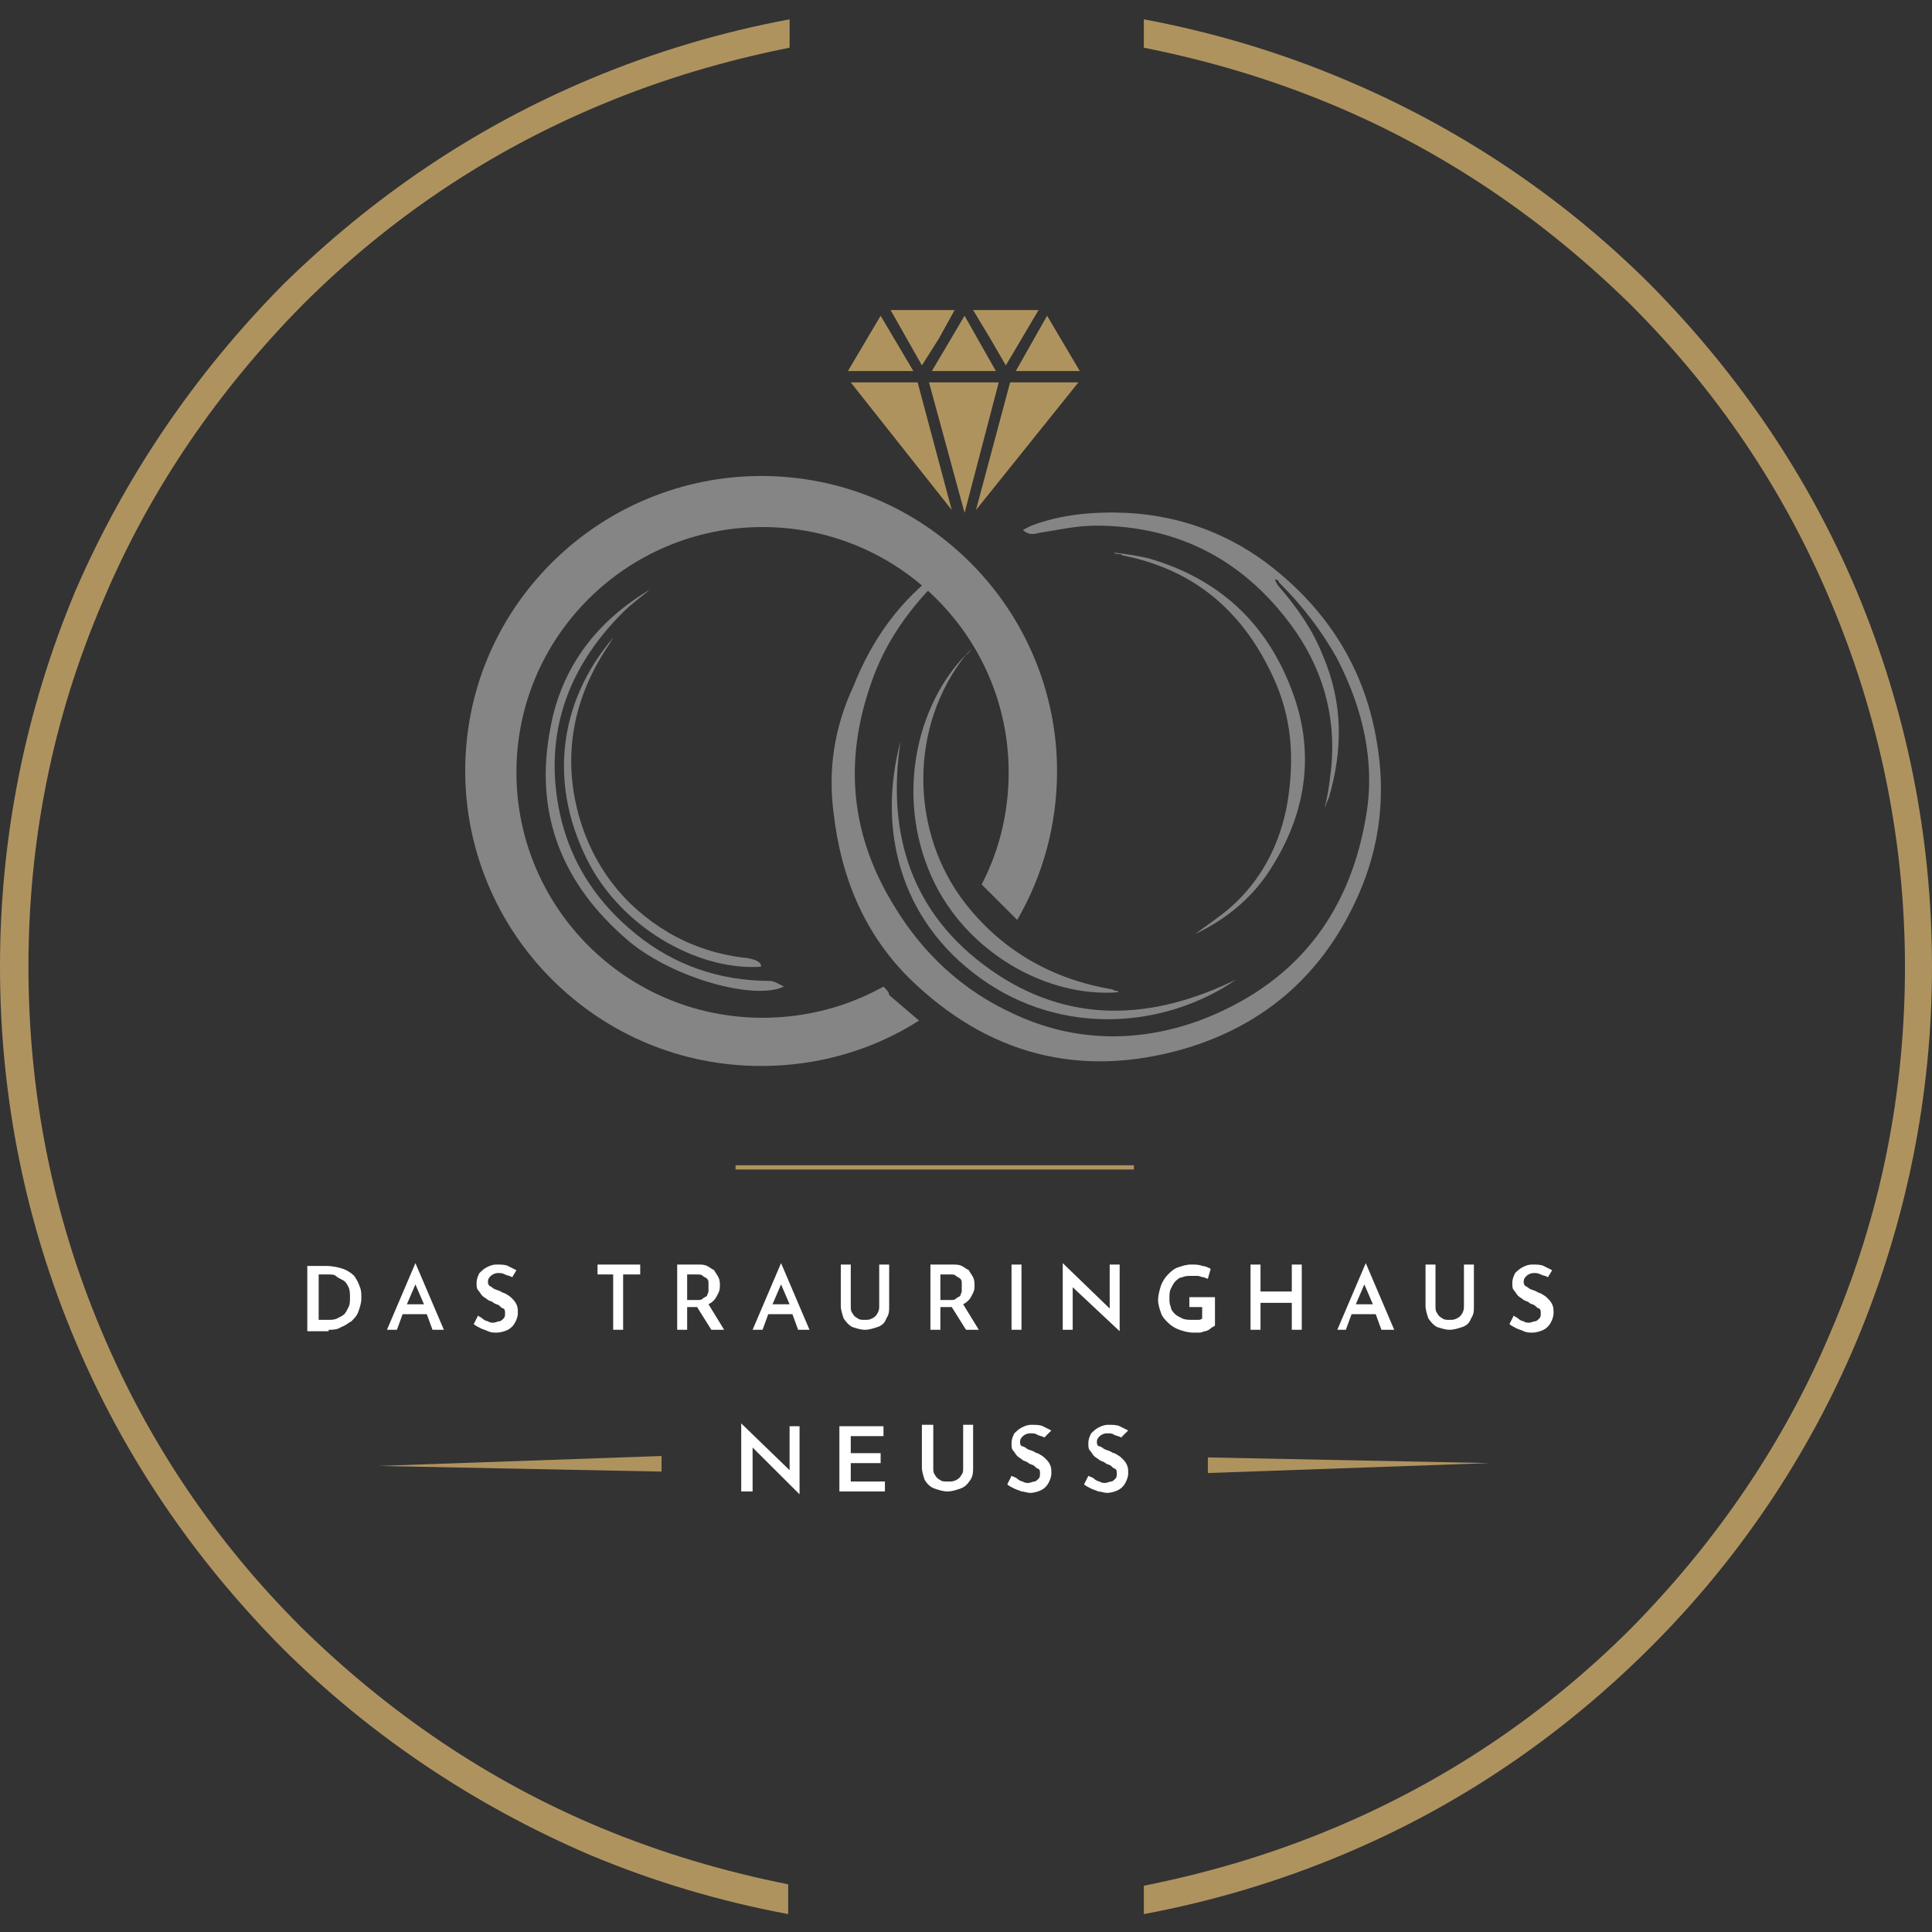 <svg width="136" height="136" viewBox="0 0 136 136" fill="none" xmlns="http://www.w3.org/2000/svg">
<rect x="0" y="0" width="136" height="136" fill="#333333" stroke="none"/>
<path d="M55.482 132.643C50.975 131.745 46.569 130.447 42.262 128.65C34.35 125.355 27.34 120.563 21.231 114.573C15.122 108.483 10.415 101.495 7.11 93.608C3.705 85.521 2.003 76.935 2.003 68.05C2.003 59.165 3.705 50.579 7.211 42.392C10.515 34.505 15.322 27.517 21.331 21.427C27.44 15.337 34.451 10.645 42.362 7.35C46.669 5.553 51.075 4.255 55.582 3.357V1.36C50.775 2.259 46.068 3.656 41.561 5.553C33.449 8.947 26.239 13.839 19.929 20.029C13.72 26.319 8.813 33.507 5.308 41.594C1.803 49.98 0 58.865 0 68.05C0 77.235 1.803 86.12 5.308 94.406C8.713 102.493 13.62 109.681 19.829 115.971C26.038 122.161 33.349 127.053 41.461 130.547C45.968 132.444 50.675 133.841 55.482 134.74V132.643Z" fill="#AF935F"/>
<path d="M130.692 41.594C127.287 33.507 122.38 26.319 116.171 20.029C109.962 13.839 102.651 8.947 94.539 5.553C90.032 3.656 85.326 2.259 80.519 1.36V3.357C85.025 4.255 89.432 5.553 93.738 7.35C101.65 10.645 108.66 15.437 114.769 21.427C120.878 27.517 125.585 34.505 128.89 42.392C132.295 50.479 134.097 59.165 134.097 68.05C134.097 76.935 132.395 85.521 128.89 93.708C125.585 101.595 120.778 108.583 114.769 114.673C108.66 120.763 101.65 125.455 93.738 128.75C89.432 130.547 85.025 131.845 80.519 132.743V134.74C85.326 133.841 90.032 132.444 94.539 130.547C102.651 127.152 109.862 122.26 116.171 115.971C122.38 109.781 127.287 102.493 130.692 94.406C134.197 86.02 136 77.135 136 68.05C136 58.865 134.197 49.98 130.692 41.594Z" fill="#AF935F"/>
<path d="M46.569 102.493V103.591L26.64 103.192L46.569 102.493Z" fill="#AF935F"/>
<path d="M104.855 102.992L85.025 103.691V102.593L104.855 102.992Z" fill="#AF935F"/>
<path d="M109.261 89.415C109.06 89.315 108.86 89.215 108.66 89.115C108.46 89.015 108.159 89.015 107.859 89.015C107.558 89.015 107.358 89.115 107.158 89.215C106.957 89.315 106.757 89.514 106.657 89.614C106.557 89.814 106.457 90.014 106.457 90.313C106.457 90.513 106.457 90.713 106.557 90.812C106.657 90.912 106.757 91.112 106.857 91.212C106.957 91.311 107.158 91.411 107.258 91.511C107.458 91.611 107.558 91.611 107.658 91.711C107.758 91.811 107.959 91.811 108.059 91.91C108.159 92.01 108.259 92.11 108.359 92.11C108.46 92.21 108.46 92.31 108.46 92.41C108.46 92.609 108.46 92.709 108.359 92.809C108.259 92.909 108.159 93.009 108.059 93.009C107.959 93.009 107.758 93.109 107.658 93.109C107.558 93.109 107.358 93.109 107.258 93.009C107.158 93.009 106.957 92.909 106.857 92.809C106.757 92.709 106.657 92.709 106.557 92.609L106.256 93.208C106.356 93.308 106.557 93.408 106.757 93.508C106.957 93.608 107.057 93.608 107.258 93.708C107.458 93.807 107.658 93.807 107.859 93.807C108.159 93.807 108.46 93.708 108.66 93.608C108.86 93.508 109.06 93.308 109.161 93.109C109.261 92.909 109.361 92.709 109.361 92.41C109.361 92.21 109.361 92.01 109.261 91.811C109.161 91.611 109.06 91.511 108.96 91.411C108.86 91.311 108.76 91.212 108.56 91.112C108.46 91.012 108.259 91.012 108.159 90.912C107.959 90.812 107.859 90.812 107.658 90.713C107.558 90.613 107.358 90.513 107.358 90.513C107.258 90.413 107.258 90.313 107.258 90.213C107.258 90.014 107.358 89.914 107.458 89.814C107.558 89.714 107.758 89.614 107.959 89.614C108.159 89.614 108.259 89.614 108.46 89.714C108.66 89.814 108.86 89.814 108.96 89.914L109.261 89.415ZM101.049 89.015H100.348V91.91C100.348 92.21 100.448 92.51 100.548 92.809C100.748 93.109 100.948 93.308 101.149 93.408C101.449 93.508 101.75 93.608 102.05 93.608C102.351 93.608 102.651 93.508 102.951 93.408C103.252 93.308 103.452 93.109 103.552 92.809C103.753 92.51 103.753 92.31 103.753 91.91V89.015H103.052V91.91C103.052 92.11 103.052 92.21 102.951 92.41C102.851 92.609 102.751 92.709 102.551 92.809C102.351 92.909 102.25 92.909 102.05 92.909C101.85 92.909 101.65 92.909 101.549 92.809C101.349 92.709 101.249 92.609 101.149 92.41C101.049 92.31 101.049 92.11 101.049 91.91V89.015ZM94.739 93.608L95.14 92.51H96.842L97.243 93.608H98.144L96.141 88.915L94.138 93.608H94.739ZM96.041 90.413L96.642 91.811H95.44L96.041 90.413ZM90.934 89.015V90.912H88.731V89.015H88.029V93.608H88.731V91.711H90.934V93.608H91.635V89.015H90.934ZM85.326 91.311H83.723V92.01H84.624V92.809C84.524 92.909 84.424 92.909 84.324 92.909C84.224 92.909 84.024 92.909 83.923 92.909C83.723 92.909 83.423 92.909 83.222 92.809C83.022 92.709 82.822 92.609 82.722 92.51C82.621 92.41 82.421 92.21 82.421 92.01C82.321 91.811 82.321 91.611 82.321 91.411C82.321 91.112 82.321 90.912 82.421 90.713C82.521 90.513 82.621 90.313 82.722 90.213C82.822 90.114 83.022 89.914 83.222 89.914C83.423 89.814 83.623 89.814 83.923 89.814C84.024 89.814 84.124 89.814 84.324 89.814C84.424 89.814 84.624 89.914 84.725 89.914C84.825 89.914 84.925 90.014 85.025 90.014L85.225 89.315C85.025 89.215 84.825 89.115 84.624 89.115C84.424 89.015 84.124 89.015 83.823 89.015C83.523 89.015 83.222 89.115 82.922 89.215C82.621 89.315 82.421 89.514 82.221 89.714C82.021 89.914 81.82 90.213 81.72 90.513C81.62 90.812 81.52 91.212 81.52 91.511C81.52 91.811 81.62 92.11 81.72 92.41C81.82 92.709 82.021 92.909 82.221 93.109C82.421 93.308 82.722 93.508 83.022 93.608C83.323 93.708 83.623 93.807 84.024 93.807C84.124 93.807 84.324 93.807 84.424 93.807C84.624 93.807 84.725 93.708 84.825 93.708C84.925 93.708 85.125 93.608 85.225 93.508C85.326 93.408 85.426 93.408 85.526 93.308V91.311H85.326ZM78.816 93.708V89.015H78.115V92.11L74.81 88.915V93.608H75.511V90.613L78.816 93.708ZM71.205 93.608H71.906V89.015H71.205V93.608ZM65.496 89.015V93.608H66.197V92.01H66.898H66.999L68 93.608H68.901L67.8 91.811C68 91.711 68.1 91.611 68.2 91.511C68.3 91.411 68.401 91.212 68.501 91.012C68.601 90.812 68.601 90.613 68.601 90.513C68.601 90.313 68.601 90.114 68.501 89.914C68.401 89.714 68.3 89.614 68.2 89.415C68 89.315 67.9 89.215 67.7 89.115C67.499 89.015 67.299 89.015 66.999 89.015H65.496ZM66.197 91.311V89.714H66.898C67.099 89.714 67.199 89.714 67.299 89.814C67.399 89.914 67.499 89.914 67.599 90.014C67.7 90.114 67.7 90.213 67.7 90.313C67.7 90.413 67.7 90.513 67.7 90.613C67.7 90.713 67.7 90.812 67.7 90.912C67.7 91.012 67.599 91.112 67.599 91.212C67.499 91.311 67.399 91.311 67.299 91.411C67.199 91.511 67.099 91.511 66.898 91.511H66.197V91.311ZM59.888 89.015H59.187V91.91C59.187 92.21 59.287 92.51 59.387 92.809C59.588 93.109 59.788 93.308 59.988 93.408C60.289 93.508 60.589 93.608 60.89 93.608C61.19 93.608 61.49 93.508 61.791 93.408C62.091 93.308 62.292 93.109 62.392 92.809C62.592 92.51 62.592 92.31 62.592 91.91V89.015H61.891V91.91C61.891 92.11 61.891 92.21 61.791 92.41C61.691 92.609 61.591 92.709 61.39 92.809C61.19 92.909 61.09 92.909 60.89 92.909C60.689 92.909 60.489 92.909 60.389 92.809C60.188 92.709 60.088 92.609 59.988 92.41C59.888 92.31 59.888 92.11 59.888 91.91V89.015ZM53.679 93.608L54.08 92.51H55.782L56.183 93.608H56.984L54.981 88.915L52.978 93.608H53.679ZM54.981 90.413L55.582 91.811H54.38L54.981 90.413ZM47.67 89.015V93.608H48.371V92.01H49.072L50.074 93.608H50.975L49.873 91.811C50.074 91.711 50.174 91.611 50.274 91.511C50.374 91.411 50.474 91.212 50.574 91.012C50.675 90.812 50.675 90.613 50.675 90.513C50.675 90.313 50.675 90.114 50.574 89.914C50.474 89.714 50.374 89.614 50.274 89.415C50.074 89.315 49.974 89.215 49.773 89.115C49.573 89.015 49.373 89.015 49.072 89.015H47.67ZM48.371 91.311V89.714H49.072C49.273 89.714 49.373 89.714 49.473 89.814C49.573 89.914 49.673 89.914 49.773 90.014C49.873 90.114 49.873 90.213 49.873 90.313C49.873 90.413 49.873 90.513 49.873 90.613C49.873 90.713 49.873 90.812 49.873 90.912C49.873 91.012 49.773 91.112 49.773 91.212C49.673 91.311 49.573 91.311 49.473 91.411C49.373 91.511 49.273 91.511 49.072 91.511H48.371V91.311ZM42.062 89.714H43.163V93.608H43.864V89.714H45.066V89.015H42.062V89.714ZM36.353 89.415C36.153 89.315 35.953 89.215 35.753 89.115C35.552 89.015 35.252 89.015 34.951 89.015C34.651 89.015 34.451 89.115 34.25 89.215C34.05 89.315 33.85 89.514 33.75 89.614C33.65 89.814 33.549 90.014 33.549 90.313C33.549 90.513 33.549 90.713 33.65 90.812C33.75 90.912 33.85 91.112 33.95 91.212C34.05 91.311 34.25 91.411 34.35 91.511C34.551 91.611 34.651 91.611 34.751 91.711C34.851 91.811 35.052 91.811 35.152 91.91C35.252 92.01 35.352 92.11 35.452 92.11C35.552 92.21 35.552 92.31 35.552 92.41C35.552 92.609 35.552 92.709 35.452 92.809C35.352 92.909 35.252 93.009 35.152 93.009C35.052 93.009 34.851 93.109 34.751 93.109C34.651 93.109 34.451 93.109 34.35 93.009C34.25 93.009 34.05 92.909 33.95 92.809C33.85 92.709 33.75 92.709 33.65 92.609L33.349 93.208C33.449 93.308 33.65 93.408 33.85 93.508C34.05 93.608 34.15 93.608 34.35 93.708C34.551 93.807 34.751 93.807 34.951 93.807C35.252 93.807 35.552 93.708 35.753 93.608C35.953 93.508 36.153 93.308 36.253 93.109C36.353 92.909 36.454 92.709 36.454 92.41C36.454 92.21 36.454 92.01 36.353 91.811C36.253 91.611 36.153 91.511 36.053 91.411C35.953 91.311 35.853 91.212 35.653 91.112C35.552 91.012 35.352 91.012 35.252 90.912C35.052 90.812 34.951 90.812 34.751 90.713C34.651 90.613 34.451 90.513 34.451 90.513C34.35 90.413 34.35 90.313 34.35 90.213C34.35 90.014 34.451 89.914 34.551 89.814C34.651 89.714 34.851 89.614 35.052 89.614C35.252 89.614 35.352 89.614 35.552 89.714C35.753 89.814 35.953 89.814 36.053 89.914L36.353 89.415ZM27.941 93.608L28.342 92.51H30.044L30.445 93.608H31.246L29.243 88.915L27.24 93.608H27.941ZM29.243 90.413L29.844 91.811H28.642L29.243 90.413ZM22.333 89.714H23.134C23.334 89.714 23.535 89.714 23.635 89.814C23.735 89.914 23.935 90.014 24.136 90.114C24.336 90.213 24.436 90.413 24.536 90.613C24.636 90.812 24.636 91.112 24.636 91.311C24.636 91.611 24.636 91.811 24.536 92.01C24.436 92.21 24.336 92.41 24.236 92.51C24.136 92.609 23.935 92.709 23.735 92.809C23.535 92.909 23.334 92.909 23.034 92.909H22.433V89.714H22.333ZM23.134 93.608C23.434 93.608 23.735 93.608 24.035 93.408C24.336 93.308 24.536 93.109 24.736 93.009C24.937 92.809 25.137 92.609 25.237 92.31C25.337 92.01 25.437 91.711 25.437 91.411C25.437 91.112 25.437 90.812 25.337 90.613C25.237 90.313 25.137 90.114 24.937 89.814C24.736 89.614 24.436 89.415 24.136 89.315C23.835 89.215 23.434 89.115 22.934 89.115H21.632V93.708H23.134V93.608Z" fill="white"/>
<path d="M79.417 100.696C79.216 100.596 79.016 100.496 78.816 100.397C78.616 100.297 78.315 100.297 78.015 100.297C77.714 100.297 77.514 100.397 77.314 100.496C77.113 100.596 76.913 100.796 76.813 100.896C76.713 101.095 76.613 101.295 76.613 101.595C76.613 101.794 76.613 101.994 76.713 102.094C76.813 102.194 76.913 102.393 77.013 102.493C77.113 102.593 77.314 102.693 77.414 102.793C77.614 102.892 77.714 102.892 77.814 102.992C77.915 103.092 78.115 103.092 78.215 103.192C78.315 103.292 78.415 103.392 78.516 103.392C78.616 103.491 78.616 103.591 78.616 103.691C78.616 103.891 78.616 103.991 78.516 104.09C78.415 104.19 78.315 104.29 78.215 104.29C78.115 104.29 77.915 104.39 77.814 104.39C77.714 104.39 77.514 104.39 77.414 104.29C77.314 104.29 77.113 104.19 77.013 104.09C76.913 103.991 76.813 103.991 76.613 103.891L76.312 104.49C76.412 104.59 76.613 104.689 76.813 104.789C77.013 104.889 77.113 104.889 77.314 104.989C77.514 104.989 77.714 105.089 77.915 105.089C78.215 105.089 78.516 104.989 78.716 104.889C78.916 104.789 79.116 104.59 79.216 104.39C79.317 104.19 79.417 103.991 79.417 103.691C79.417 103.491 79.417 103.292 79.317 103.092C79.216 102.892 79.116 102.793 79.016 102.693C78.916 102.593 78.816 102.493 78.616 102.393C78.516 102.293 78.315 102.293 78.215 102.194C78.015 102.094 77.915 102.094 77.714 101.994C77.614 101.894 77.414 101.794 77.314 101.794C77.214 101.694 77.214 101.595 77.214 101.495C77.214 101.295 77.314 101.195 77.414 101.095C77.514 100.996 77.714 100.896 77.915 100.896C78.115 100.896 78.315 100.896 78.415 100.996C78.616 101.095 78.816 101.095 78.916 101.195L79.417 100.696ZM74.009 100.696C73.809 100.596 73.608 100.496 73.408 100.397C73.208 100.297 72.907 100.297 72.607 100.297C72.306 100.297 72.106 100.397 71.906 100.496C71.706 100.596 71.505 100.796 71.405 100.896C71.305 101.095 71.205 101.295 71.205 101.595C71.205 101.794 71.205 101.994 71.305 102.094C71.405 102.194 71.505 102.393 71.605 102.493C71.706 102.593 71.906 102.693 72.006 102.793C72.206 102.892 72.306 102.892 72.406 102.992C72.507 103.092 72.707 103.092 72.807 103.192C72.907 103.292 73.007 103.392 73.108 103.392C73.208 103.491 73.208 103.591 73.208 103.691C73.208 103.891 73.208 103.991 73.108 104.09C73.007 104.19 72.907 104.29 72.807 104.29C72.707 104.29 72.507 104.39 72.406 104.39C72.306 104.39 72.106 104.39 72.006 104.29C71.906 104.29 71.706 104.19 71.605 104.09C71.505 103.991 71.405 103.991 71.205 103.891L70.904 104.49C71.004 104.59 71.205 104.689 71.405 104.789C71.605 104.889 71.706 104.889 71.906 104.989C72.106 104.989 72.306 105.089 72.507 105.089C72.807 105.089 73.108 104.989 73.308 104.889C73.508 104.789 73.708 104.59 73.809 104.39C73.909 104.19 74.009 103.991 74.009 103.691C74.009 103.491 74.009 103.292 73.909 103.092C73.809 102.892 73.708 102.793 73.608 102.693C73.508 102.593 73.408 102.493 73.208 102.393C73.108 102.293 72.907 102.293 72.807 102.194C72.607 102.094 72.507 102.094 72.306 101.994C72.206 101.894 72.006 101.794 71.906 101.794C71.806 101.694 71.806 101.595 71.806 101.495C71.806 101.295 71.906 101.195 72.006 101.095C72.106 100.996 72.306 100.896 72.507 100.896C72.707 100.896 72.907 100.896 73.007 100.996C73.208 101.095 73.408 101.095 73.508 101.195L74.009 100.696ZM65.597 100.297H64.895V103.292C64.895 103.591 64.996 103.891 65.096 104.19C65.296 104.49 65.496 104.689 65.797 104.789C66.097 104.889 66.398 104.989 66.698 104.989C66.999 104.989 67.299 104.889 67.599 104.789C67.9 104.689 68.1 104.49 68.3 104.19C68.501 103.891 68.501 103.591 68.501 103.292V100.297H67.8V103.292C67.8 103.491 67.8 103.691 67.7 103.791C67.599 103.991 67.499 104.09 67.299 104.19C67.099 104.29 66.999 104.29 66.698 104.29C66.498 104.29 66.297 104.29 66.197 104.19C65.997 104.09 65.897 103.991 65.797 103.791C65.697 103.691 65.697 103.491 65.697 103.292V100.297H65.597ZM59.087 104.989H62.292V104.29H59.888V102.992H61.991V102.293H59.888V101.095H62.191V100.397H59.087V104.989ZM56.283 105.189V100.397H55.582V103.491L52.177 100.197V104.989H52.978V101.894L56.283 105.189Z" fill="white"/>
<path d="M79.818 82.027H51.776V82.326H79.818V82.027Z" fill="#AF935F"/>
<path d="M76.011 26.119H71.505L73.708 22.226L76.011 26.119Z" fill="#AF935F"/>
<path d="M70.103 26.119H65.597L67.9 22.226L70.103 26.119Z" fill="#AF935F"/>
<path d="M64.294 26.119H59.688L61.991 22.226L64.294 26.119Z" fill="#AF935F"/>
<path d="M73.108 21.826L70.804 25.72L69.703 23.823L68.501 21.826H73.108Z" fill="#AF935F"/>
<path d="M67.199 21.826L66.097 23.823L64.896 25.72L62.692 21.826H67.199Z" fill="#AF935F"/>
<path d="M75.912 26.918L68.701 35.903L71.105 26.918H75.912Z" fill="#AF935F"/>
<path d="M70.304 26.918L67.9 36.103L65.397 26.918H70.304Z" fill="#AF935F"/>
<path d="M66.998 35.903L59.888 26.918H64.595L66.998 35.903Z" fill="#AF935F"/>
<path d="M68.4 45.687C64.695 49.081 62.892 55.77 65.596 61.76C68 67.052 73.708 70.246 78.715 69.847C78.715 69.847 78.715 69.747 78.615 69.747C78.515 69.747 78.415 69.747 78.315 69.647C74.109 68.948 70.603 66.952 68 63.657C63.994 58.566 63.994 51.078 68 46.086C68.2 45.986 68.3 45.787 68.4 45.687Z" fill="#858585"/>
<path d="M69.001 68.849C74.81 73.042 82.121 72.343 87.028 68.948C81.119 71.844 75.21 72.143 69.702 68.25C64.194 64.356 62.392 58.765 63.393 52.176C61.791 58.166 63.193 64.656 69.001 68.849Z" fill="#858585"/>
<path d="M52.677 67.451C50.674 67.251 48.772 66.652 47.069 65.654C43.864 63.757 41.761 60.962 40.76 57.467C39.558 53.175 40.359 49.081 42.863 45.387C42.963 45.188 43.063 45.088 43.163 44.888C39.258 49.481 38.557 55.371 41.561 60.962C44.165 65.654 49.473 68.349 53.579 68.05C53.579 67.651 53.078 67.551 52.677 67.451Z" fill="#858585"/>
<path d="M89.632 60.862C92.035 56.968 92.536 52.775 90.933 48.582C89.131 43.79 85.726 40.695 80.819 39.297C80.017 39.098 79.216 38.998 78.415 38.898C78.515 38.998 78.615 38.998 78.716 38.998C78.816 38.998 78.916 38.998 79.016 39.098C84.123 40.096 87.528 43.091 89.632 47.684C90.933 50.479 91.134 53.374 90.633 56.469C90.132 59.364 88.83 61.96 86.527 63.957C85.826 64.556 84.925 65.155 84.123 65.754C86.427 64.656 88.33 63.058 89.632 60.862Z" fill="#858585"/>
<path d="M96.943 52.376C96.141 47.284 93.638 43.191 89.632 39.996C86.627 37.6 83.122 36.302 79.317 36.103C77.013 36.003 74.71 36.203 72.607 37.001C72.406 37.101 72.206 37.201 72.006 37.301C72.406 37.7 72.807 37.6 73.208 37.5C74.51 37.301 75.811 37.001 77.113 37.001C83.122 37.001 87.829 39.597 91.234 44.489C93.337 47.584 94.138 50.978 93.638 54.672C93.537 55.471 93.437 56.169 93.237 56.868C93.337 56.669 93.437 56.369 93.537 56.169C94.539 52.775 94.539 49.481 93.137 46.186C92.436 44.389 91.334 42.792 90.032 41.294C89.932 41.194 89.832 40.995 89.732 40.795C89.932 40.795 90.032 40.895 90.032 40.995C91.635 42.592 93.037 44.389 94.138 46.386C95.941 49.88 96.842 53.674 96.141 57.567C94.94 64.556 91.034 69.348 84.424 71.844C80.018 73.441 75.511 73.341 71.305 71.344C67.8 69.747 64.996 67.151 62.993 63.857C59.888 58.865 59.387 53.674 61.29 48.183C62.292 45.188 64.094 42.692 66.398 40.495C66.598 40.296 66.798 40.096 66.999 39.896L66.898 39.797C66.698 39.896 66.498 39.996 66.297 40.096C63.393 42.193 61.39 44.988 60.088 48.282C58.686 51.278 58.286 54.273 58.686 57.268C59.187 61.66 60.789 65.654 63.994 68.849C69.502 74.24 76.012 75.937 83.323 73.84C89.131 72.143 93.237 68.449 95.641 62.958C97.143 59.564 97.543 55.97 96.943 52.376Z" fill="#858585"/>
<path d="M45.768 41.494C42.062 43.69 39.559 46.885 38.757 51.178C37.556 57.268 39.559 62.26 44.266 66.253C47.37 68.849 53.078 70.446 55.181 69.448C54.781 69.248 54.48 69.048 54.18 69.048C50.675 69.048 47.47 67.95 44.766 65.754C41.562 63.158 39.659 59.863 39.158 55.77C38.557 50.778 40.36 46.585 43.865 43.091C44.466 42.492 45.167 41.993 45.768 41.494Z" fill="#858585"/>
<path d="M62.191 69.448C59.688 70.845 56.783 71.644 53.679 71.644C44.065 71.644 36.353 63.857 36.353 54.373C36.353 44.788 44.165 37.101 53.679 37.101C63.293 37.101 71.004 44.888 71.004 54.373C71.004 57.268 70.303 59.963 69.102 62.26C69.903 63.058 70.804 63.957 71.605 64.755C73.408 61.66 74.409 58.066 74.409 54.273C74.409 48.782 72.206 43.49 68.3 39.597C64.395 35.703 59.187 33.507 53.579 33.507C48.071 33.507 42.763 35.703 38.857 39.597C34.951 43.49 32.748 48.682 32.748 54.273C32.748 59.764 34.951 65.055 38.857 68.948C42.763 72.842 47.97 75.038 53.579 75.038C57.585 75.038 61.39 73.94 64.695 71.844C63.994 71.245 63.293 70.646 62.592 70.047C62.592 69.847 62.392 69.647 62.191 69.448Z" fill="#858585"/>
</svg>
